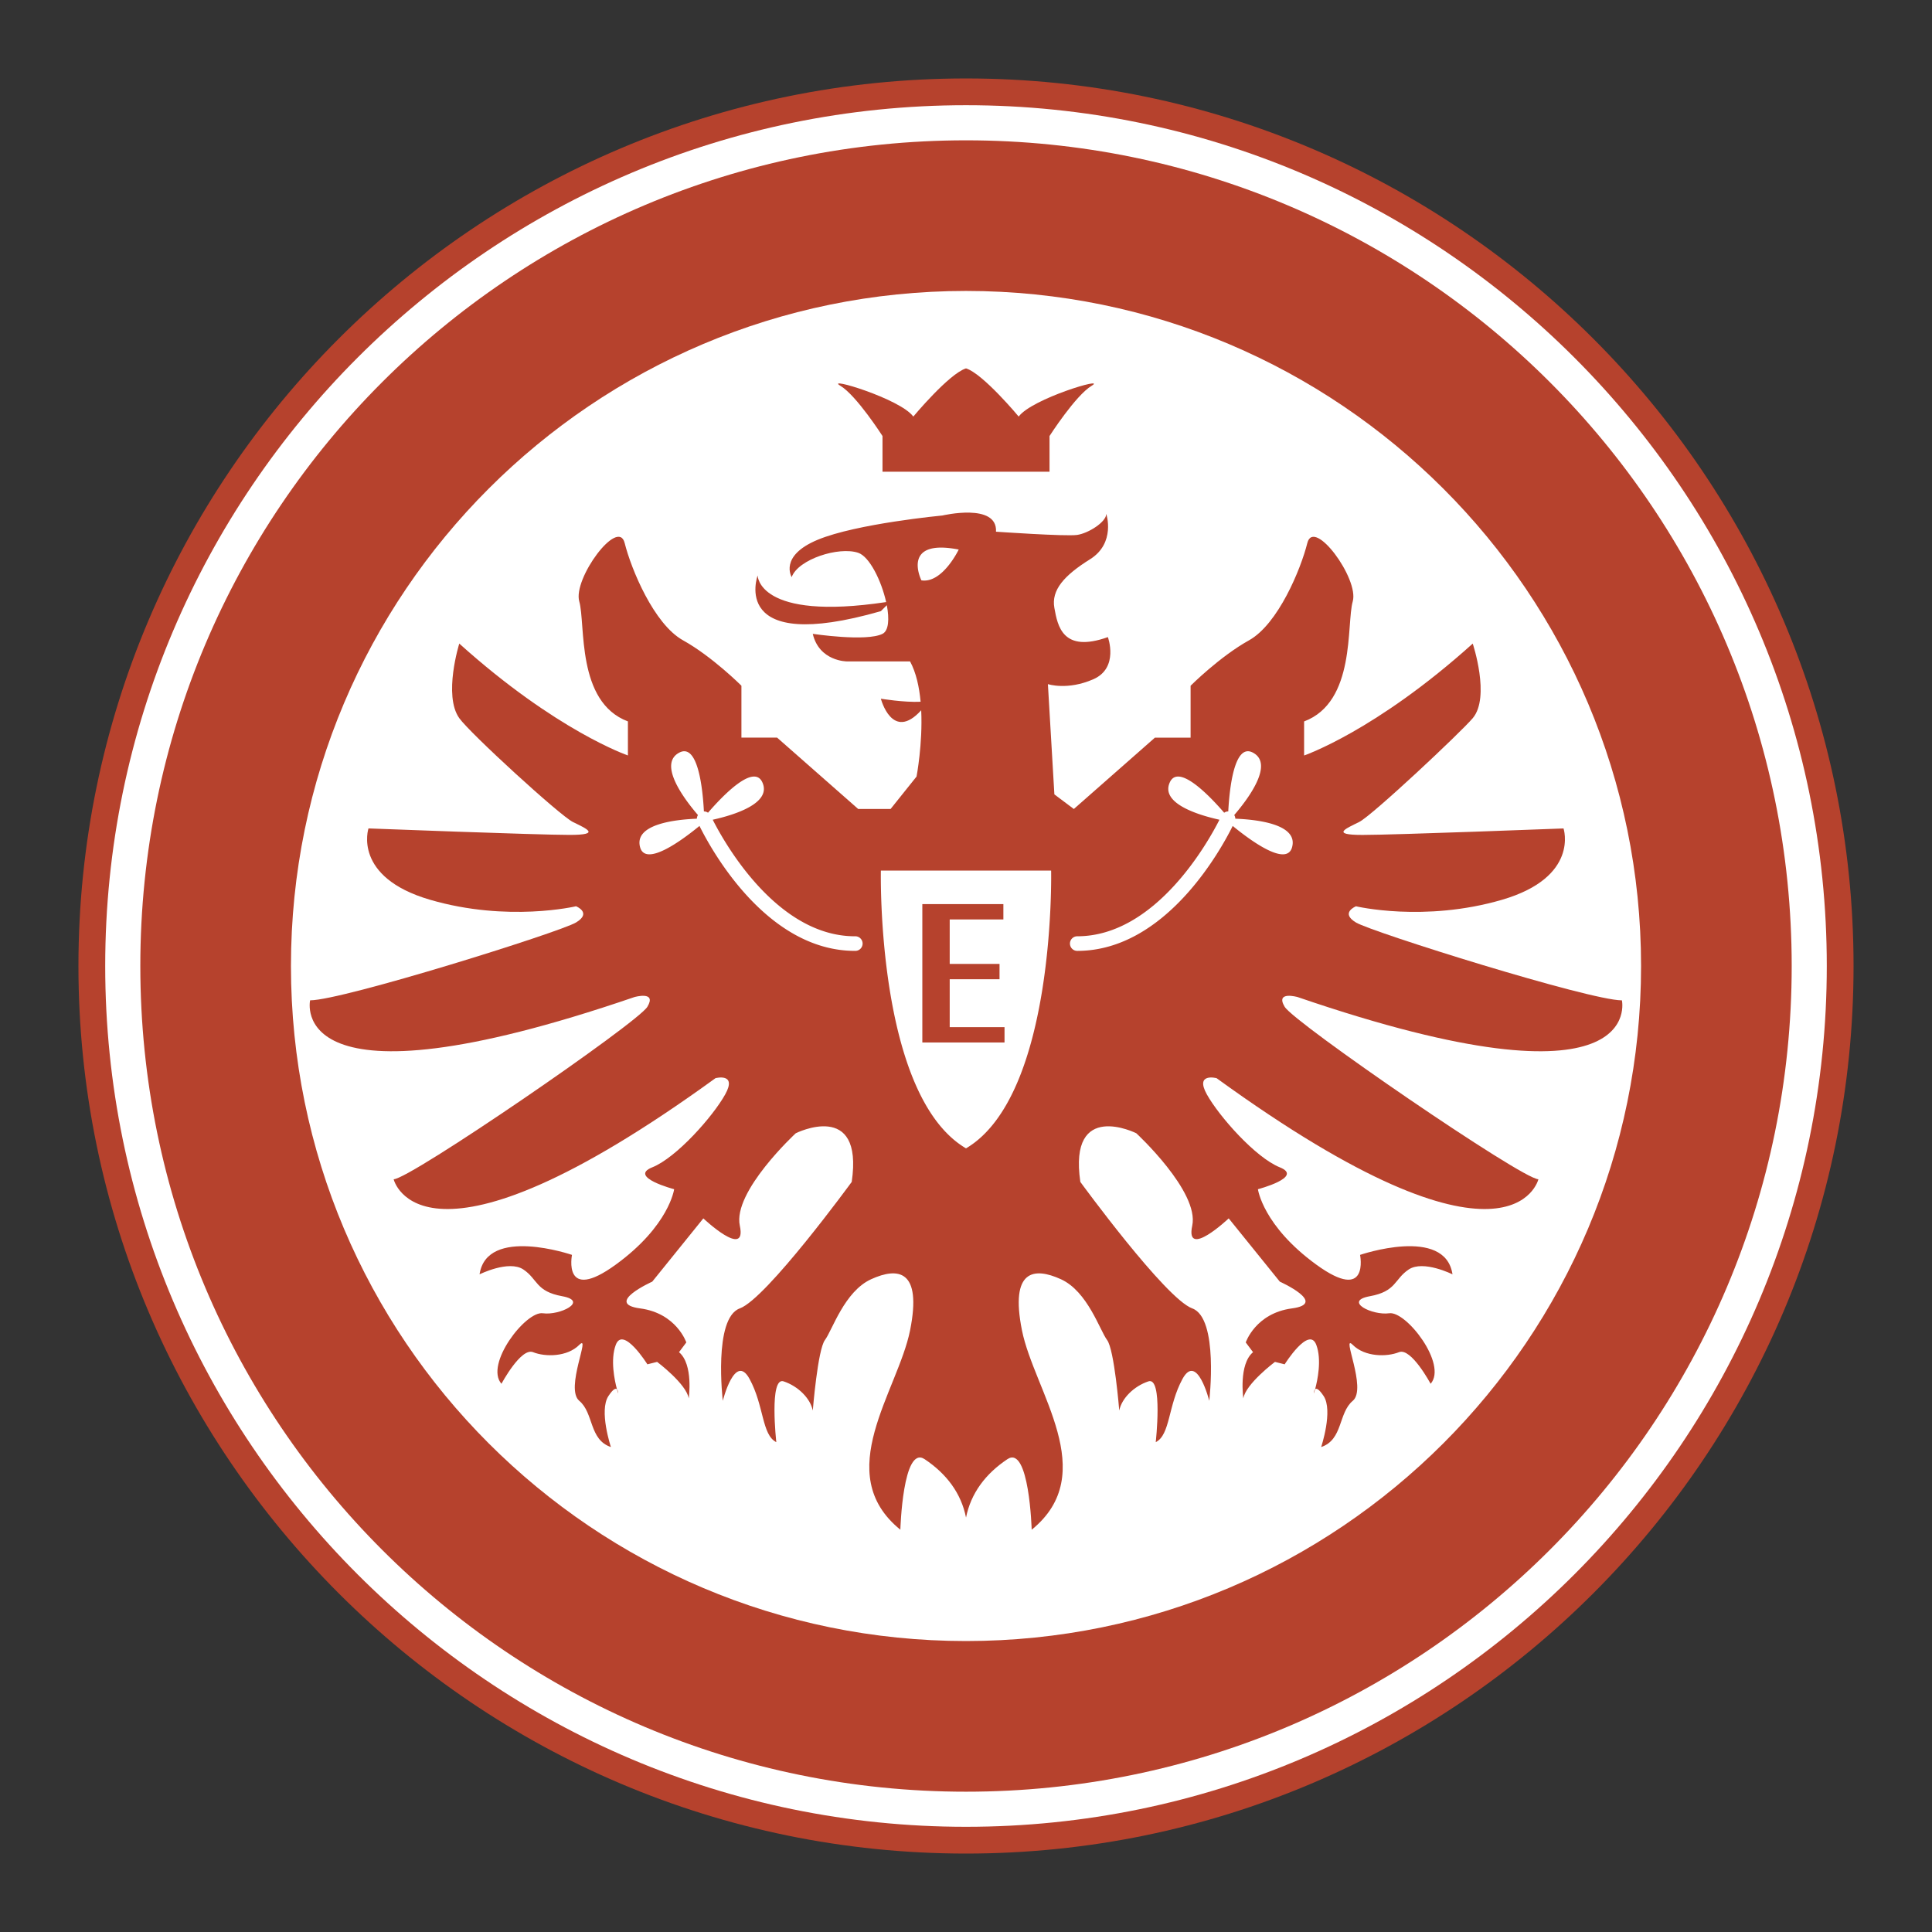 <svg xmlns="http://www.w3.org/2000/svg" width="2500" height="2500" viewBox="0 0 192.756 192.756"><rect x="0" y="0" width="192.756" height="192.756" fill="#333333" stroke="none"/><g fill-rule="evenodd" clip-rule="evenodd"><path fill="#fff" fill-opacity="0" d="M0 0h192.756v192.756H0V0z"/><path d="M96.378 7.827c-48.828 0-88.552 39.723-88.552 88.55 0 48.828 39.724 88.553 88.552 88.553 48.829 0 88.551-39.725 88.551-88.553.001-48.827-39.722-88.55-88.551-88.55z" fill="#b6422d"/><path d="M96.378 10.497c-47.355 0-85.881 38.525-85.881 85.88s38.526 85.883 85.881 85.883c47.356 0 85.881-38.527 85.881-85.883.001-47.355-38.525-85.88-85.881-85.88z" fill="#fff"/><path d="M178.758 96.377c0 45.498-36.883 82.381-82.379 82.381C50.882 178.758 14 141.875 14 96.377 13.999 50.881 50.881 14 96.378 14s82.38 36.881 82.38 82.377z" fill="#b6422d"/><path d="M163.729 96.377c0 37.197-30.154 67.35-67.35 67.35-37.197 0-67.351-30.152-67.351-67.35 0-37.196 30.154-67.35 67.351-67.35 37.195 0 67.35 30.154 67.35 67.35z" fill="#fff"/><path d="M131.205 138.609c-.125.119-.125.428-.125.428s.053-.162.125-.428zM61.551 138.609c.071.266.125.428.125.428s-.001-.308-.125-.428z" fill="#b6422d"/><path d="M161.818 99.805c-3.236 0-24.914-6.795-26.531-7.767-1.619-.97 0-1.618 0-1.618s6.795 1.618 14.561-.647 6.146-7.119 6.146-7.119-16.824.647-20.061.647-1.617-.647-.324-1.294c1.295-.647 10.107-8.915 11.326-10.354 1.781-2.104 0-7.442 0-7.442-9.707 8.736-16.824 11.163-16.824 11.163v-3.397c5.176-1.942 4.205-9.707 4.852-11.972s-3.883-8.413-4.531-5.824c-.646 2.589-2.91 8.088-5.822 9.706-2.912 1.618-5.824 4.53-5.824 4.53v5.178h-3.559l-8.09 7.118-1.941-1.457-.646-11.001s1.941.647 4.529-.485 1.455-4.207 1.455-4.207c-4.529 1.618-5.016-1.132-5.338-2.912-.324-1.78.971-3.236 3.559-4.854 2.59-1.618 1.619-4.53 1.619-4.53 0 .81-1.779 1.941-2.912 2.103s-8.09-.323-8.09-.323c.16-2.912-5.338-1.618-5.338-1.618s-8.575.809-12.458 2.426c-3.883 1.617-2.588 3.722-2.588 3.722.647-1.78 4.691-3.075 6.633-2.427 1.136.379 2.322 2.807 2.791 4.918C75.6 61.994 75.59 57.414 75.59 57.414s-2.912 7.928 12.295 3.56l.593-.593c.26 1.367.194 2.546-.431 2.858-1.618.808-6.957 0-6.957 0 .647 2.75 3.398 2.75 3.398 2.75h6.309c.608 1.122.917 2.555 1.052 4.025-1.646.082-3.965-.304-3.965-.304s1.128 4.346 4.024 1.154c.161 3.345-.464 6.612-.464 6.612l-2.589 3.235H85.62l-8.088-7.118h-3.56v-5.178s-2.913-2.912-5.825-4.53c-2.912-1.618-5.177-7.117-5.824-9.706-.646-2.589-5.177 3.559-4.53 5.824s-.323 10.03 4.854 11.972v3.397s-7.118-2.427-16.825-11.163c0 0-1.618 5.177 0 7.442 1.096 1.535 10.031 9.707 11.325 10.354 1.294.646 2.913 1.294-.323 1.294-3.236 0-20.061-.647-20.061-.647s-1.618 4.854 6.147 7.119c7.766 2.265 14.561.647 14.561.647s1.618.647 0 1.618c-1.618.971-23.297 7.767-26.532 7.767 0 0-2.59 11.648 32.356-.324 0 0 2.265-.646 1.294.969-.971 1.619-23.697 17.207-25.315 17.207 0 0 2.666 11.268 32.111-10.086 0 0 2.184-.568.97 1.617-1.213 2.184-4.854 6.309-7.28 7.279-2.427.971 2.184 2.184 2.184 2.184s-.485 3.641-5.824 7.523c-5.339 3.883-4.368-.971-4.368-.971s-8.494-2.912-9.222 1.941c0 0 2.913-1.455 4.369-.486 1.456.973 1.213 2.186 3.882 2.67 2.669.486-.243 1.941-1.941 1.699s-5.824 5.096-4.125 7.037c0 0 1.942-3.639 3.154-3.154 1.214.486 3.398.486 4.611-.729 1.214-1.213-1.456 4.369 0 5.582s.971 3.883 3.155 4.611c0 0-1.214-3.641-.243-5.096.482-.723.725-.787.847-.67-.235-.877-.678-2.936-.119-4.428.729-1.941 3.155 1.941 3.155 1.941l.971-.242s2.912 2.184 3.155 3.641c0 0 .484-3.398-.971-4.611l.728-.971s-.971-2.912-4.61-3.396c-3.64-.486 1.213-2.67 1.213-2.67l5.096-6.311s4.368 4.127 3.64.729c-.728-3.396 5.582-9.223 5.582-9.223s6.795-3.396 5.582 4.855c0 0-8.494 11.648-11.164 12.619-2.669.971-1.699 9.221-1.699 9.221s1.214-4.854 2.669-2.184c1.457 2.67 1.213 5.582 2.67 6.309 0 0-.729-6.551.728-6.066 1.456.486 2.669 1.699 2.912 2.912 0 0 .486-6.066 1.213-7.037.728-.971 1.942-4.854 4.611-6.066 2.67-1.215 5.096-.973 3.883 5.096-1.213 6.066-7.902 14.268-.971 19.898 0 0 .242-8.494 2.426-7.037 2.185 1.457 3.641 3.398 4.126 5.824.484-2.426 1.942-4.367 4.125-5.824s2.426 7.037 2.426 7.037c6.93-5.631.242-13.832-.971-19.898-1.213-6.068 1.213-6.311 3.883-5.096 2.67 1.213 3.883 5.096 4.611 6.066s1.213 7.037 1.213 7.037c.242-1.213 1.455-2.426 2.912-2.912 1.457-.484.729 6.066.729 6.066 1.457-.727 1.213-3.639 2.67-6.309 1.455-2.67 2.67 2.184 2.67 2.184s.971-8.25-1.699-9.221-11.164-12.619-11.164-12.619c-1.213-8.252 5.582-4.855 5.582-4.855s6.309 5.826 5.582 9.223c-.729 3.398 3.639-.729 3.639-.729l5.098 6.311s4.852 2.184 1.213 2.67c-3.641.484-4.611 3.396-4.611 3.396l.729.971c-1.455 1.213-.971 4.611-.971 4.611.242-1.457 3.156-3.641 3.156-3.641l.969.242s2.428-3.883 3.156-1.941c.559 1.492.117 3.551-.119 4.428.123-.117.365-.053.846.67.973 1.455-.242 5.096-.242 5.096 2.184-.729 1.699-3.398 3.154-4.611 1.457-1.213-1.213-6.795 0-5.582 1.215 1.215 3.398 1.215 4.611.729 1.213-.484 3.156 3.154 3.156 3.154 1.697-1.941-2.428-7.279-4.127-7.037s-4.611-1.213-1.941-1.699c2.668-.484 2.426-1.697 3.883-2.67 1.455-.969 4.367.486 4.367.486-.727-4.854-9.221-1.941-9.221-1.941s.971 4.854-4.367.971c-5.34-3.883-5.824-7.523-5.824-7.523s4.611-1.213 2.184-2.184-6.066-5.096-7.281-7.279c-1.213-2.186.971-1.617.971-1.617 29.443 21.354 32.109 10.086 32.109 10.086-1.617 0-24.344-15.588-25.314-17.207-.969-1.615 1.295-.969 1.295-.969 34.941 11.974 32.351.326 32.351.326zM96.378 47.062h8.333v-3.559s2.588-4.045 4.205-5.015c1.619-.971-5.986 1.294-7.281 3.074 0 0-3.557-4.278-5.256-4.809-1.699.531-5.258 4.809-5.258 4.809-1.294-1.78-8.898-4.045-7.28-3.074 1.618.97 4.206 5.015 4.206 5.015v3.559h8.331z" fill="#b6422d"/><path d="M91.929 57.902s-2.103-4.207 3.722-3.074c0 0-1.619 3.397-3.722 3.074zM104.871 86.861s.486 22.418-8.492 27.711c-8.979-5.293-8.494-27.711-8.494-27.711h16.986zM85.295 93.413c-7.881 0-13.135-9.547-14.186-11.628 2.083-.462 5.942-1.625 4.942-3.75-.873-1.853-3.952 1.359-5.412 3.05a.716.716 0 0 0-.41-.128c-.113-2.169-.574-6.836-2.44-5.876-2.201 1.134.533 4.713 1.847 6.238a.708.708 0 0 0-.11.363c-2.087.08-6.295.525-5.663 2.844.546 2.003 4.221-.725 5.924-2.122 1.11 2.246 6.649 12.465 15.508 12.465a.729.729 0 1 0 0-1.456zM123.248 81.681a.71.71 0 0 0-.109-.363c1.312-1.525 4.047-5.104 1.844-6.238-1.865-.96-2.324 3.707-2.439 5.876a.706.706 0 0 0-.408.129c-1.461-1.69-4.539-4.903-5.414-3.05-.998 2.125 2.863 3.288 4.943 3.75-1.051 2.081-6.307 11.628-14.188 11.628a.727.727 0 0 0-.727.728c0 .403.324.729.727.729 8.861 0 14.4-10.22 15.51-12.466 1.703 1.397 5.377 4.125 5.924 2.122.632-2.32-3.575-2.765-5.663-2.845z" fill="#fff"/><path fill="#b6422d" d="M92.021 104.008V90.203h8.086v1.53h-5.355v4.437h4.971v1.529h-4.971v4.78h5.469v1.529h-8.2z"/></g></svg>
